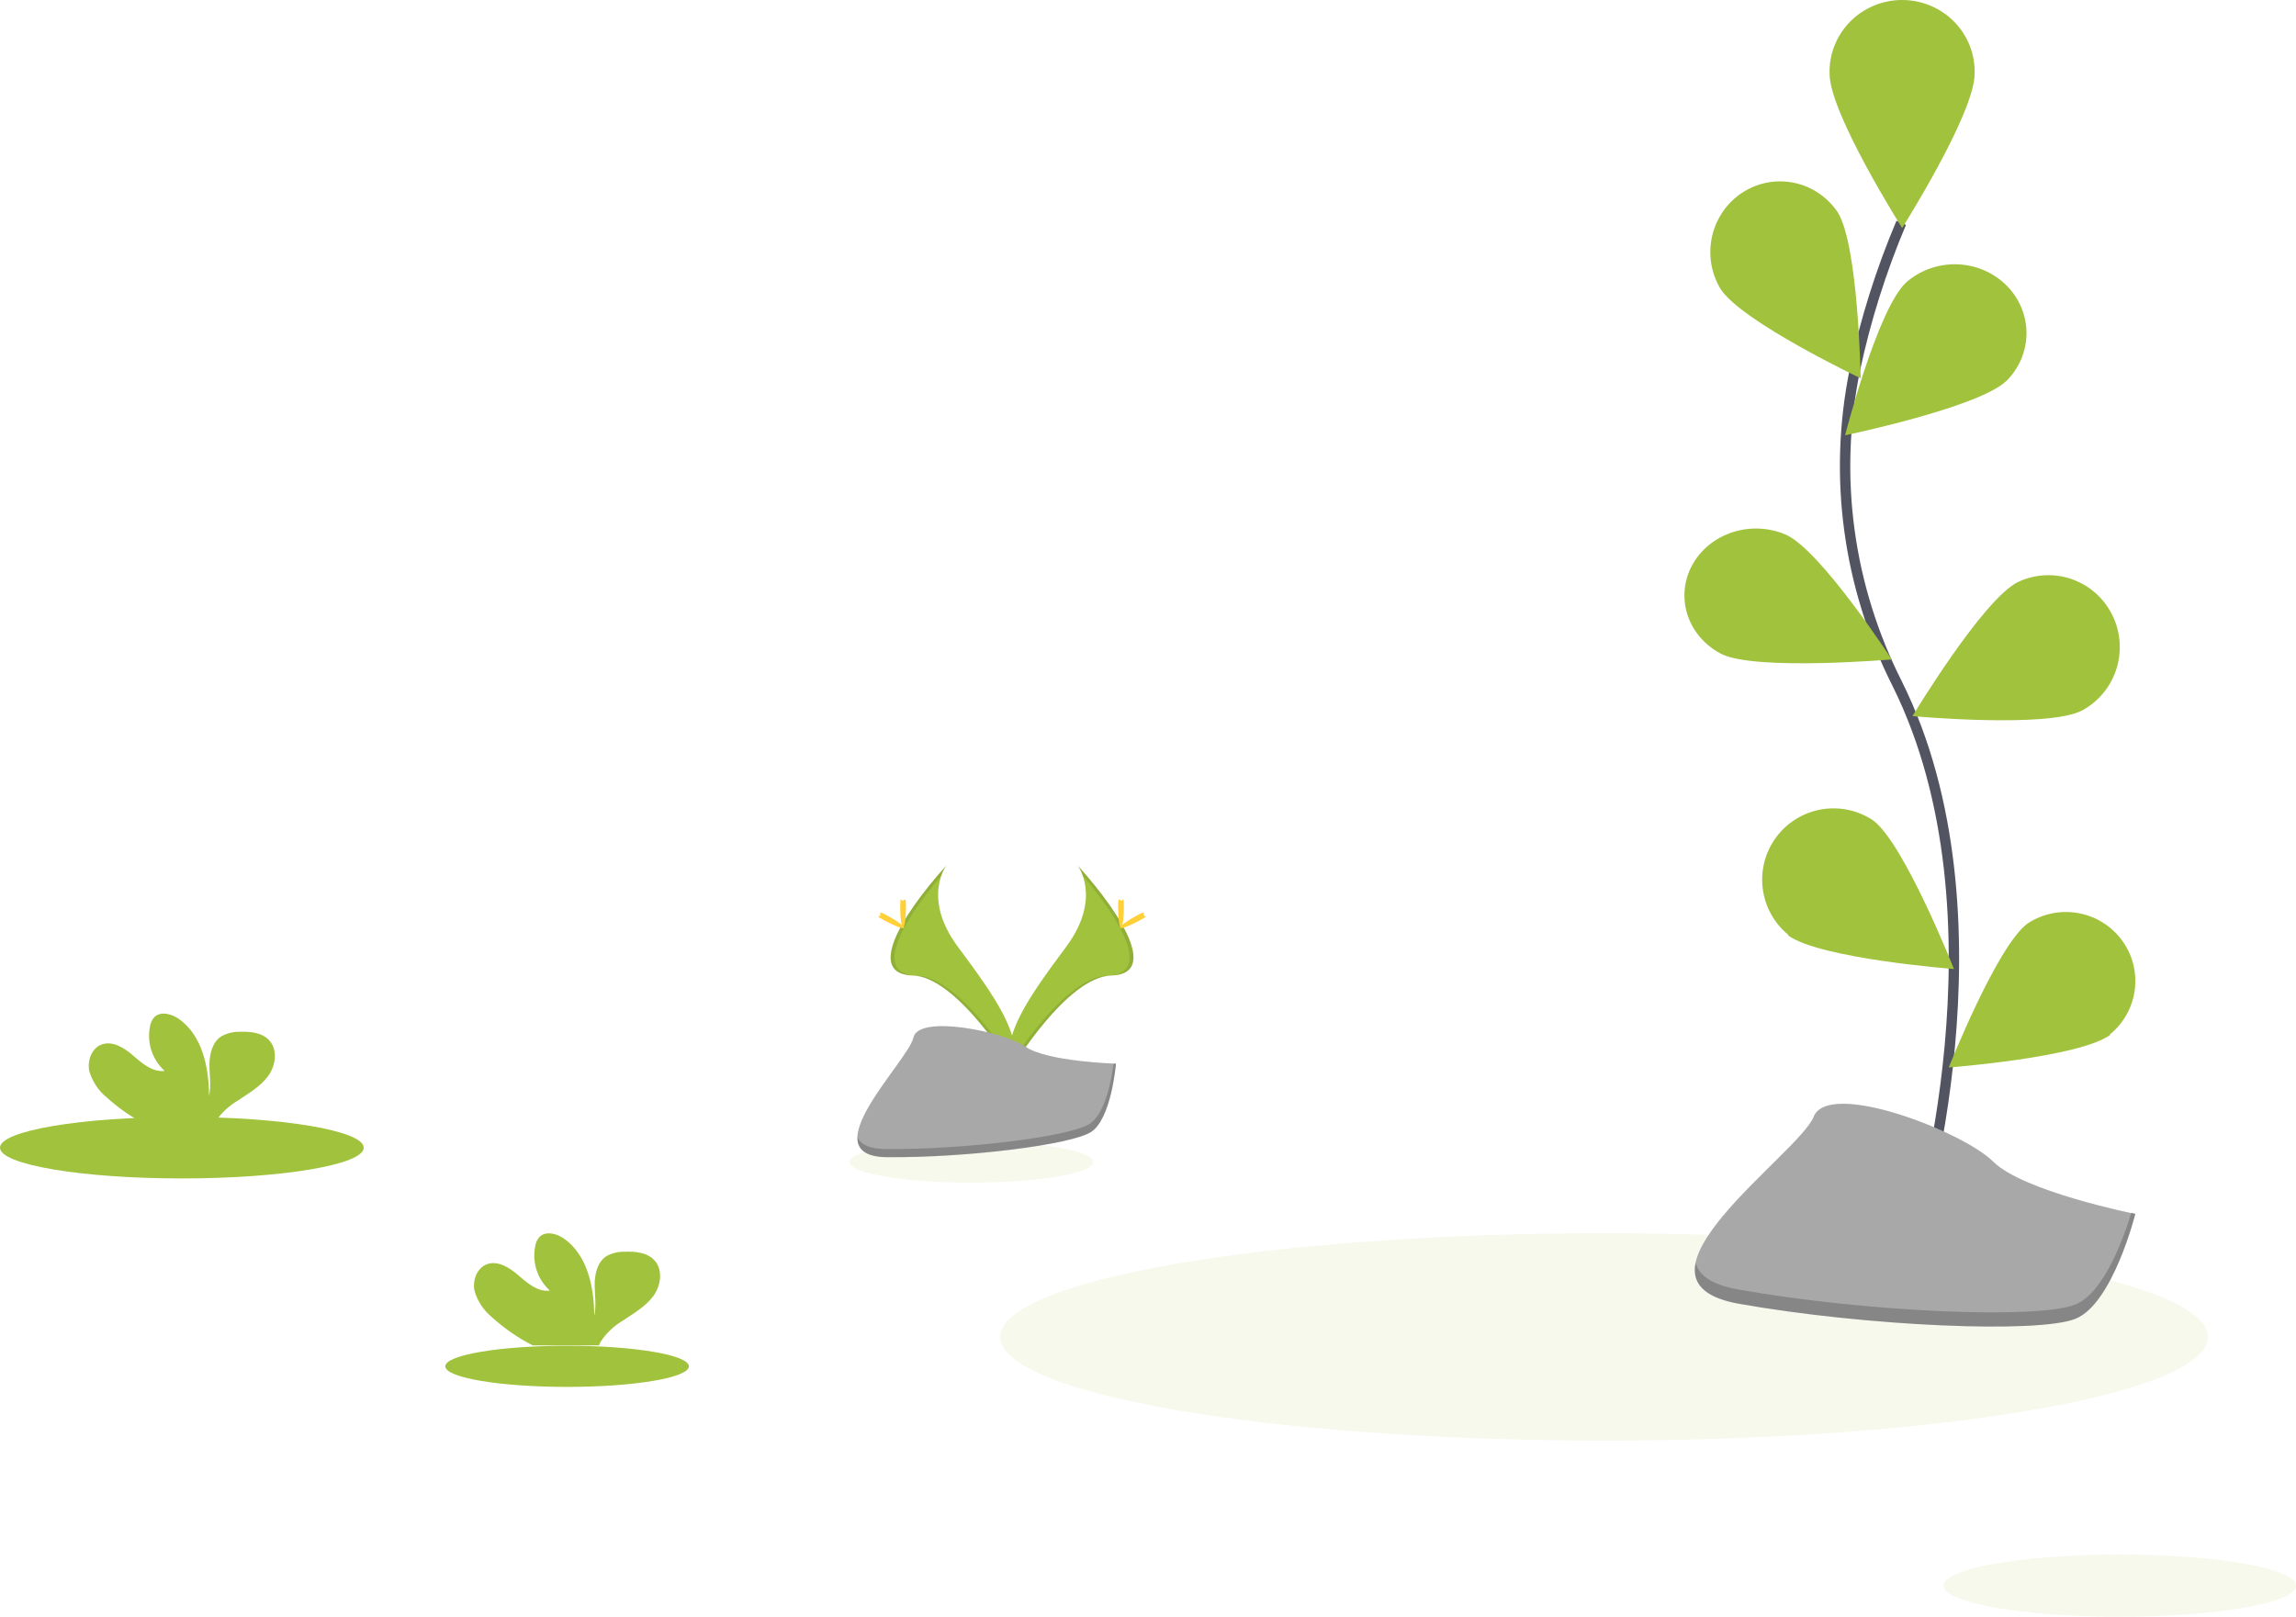 <svg width="443" height="312" viewBox="0 0 443 312" fill="none" xmlns="http://www.w3.org/2000/svg">
<path d="M109.416 267.645C96.437 267.645 85.915 265.867 85.915 263.674C85.915 261.481 96.437 259.704 109.416 259.704C122.395 259.704 132.917 261.481 132.917 263.674C132.917 265.867 122.395 267.645 109.416 267.645Z" fill="#A0C23C"/>
<path opacity="0.1" d="M187.416 228.217C174.437 228.217 163.915 226.439 163.915 224.247C163.915 222.054 174.437 220.276 187.416 220.276C200.395 220.276 210.917 222.054 210.917 224.247C210.917 226.439 200.395 228.217 187.416 228.217Z" fill="#A0C23C"/>
<path opacity="0.1" d="M409 312C390.222 312 375 309.314 375 306C375 302.686 390.222 300 409 300C427.778 300 443 302.686 443 306C443 309.314 427.778 312 409 312Z" fill="#A0C23C"/>
<path d="M35.09 227.415C15.71 227.415 0 224.758 0 221.481C0 218.204 15.71 215.547 35.09 215.547C54.47 215.547 70.18 218.204 70.18 221.481C70.18 224.758 54.47 227.415 35.09 227.415Z" fill="#A0C23C"/>
<path opacity="0.1" d="M309.5 278C245.159 278 193 269.046 193 258C193 246.954 245.159 238 309.5 238C373.841 238 426 246.954 426 258C426 269.046 373.841 278 309.5 278Z" fill="#A0C23C"/>
<path d="M20.586 211.777C18.985 210.47 17.816 208.708 17.235 206.724C16.808 204.717 17.663 202.317 19.574 201.584C21.721 200.764 24.016 202.247 25.753 203.757C27.489 205.267 29.488 206.969 31.765 206.654C30.594 205.594 29.718 204.248 29.222 202.747C28.727 201.247 28.629 199.643 28.938 198.094C29.037 197.451 29.308 196.848 29.723 196.348C30.919 195.074 33.074 195.624 34.505 196.628C39.044 199.821 40.309 205.983 40.335 211.533C40.789 209.534 40.405 207.449 40.414 205.424C40.422 203.399 40.989 201.061 42.717 199.987C43.786 199.399 44.989 199.098 46.208 199.115C48.25 199.045 50.519 199.245 51.915 200.738C53.661 202.597 53.198 205.703 51.688 207.719C50.179 209.735 47.892 211.035 45.789 212.449C44.097 213.455 42.653 214.83 41.566 216.472C41.44 216.701 41.335 216.94 41.251 217.188H28.467C25.608 215.747 22.958 213.927 20.586 211.777Z" fill="#A0C23C"/>
<path d="M94.903 254.179C93.304 252.872 92.139 251.11 91.561 249.127C91.133 247.119 91.98 244.763 93.9 243.987C96.046 243.166 98.342 244.65 100.078 246.159C101.815 247.669 103.813 249.371 106.091 249.057C104.92 247.996 104.043 246.65 103.548 245.149C103.052 243.649 102.954 242.046 103.264 240.496C103.358 239.852 103.63 239.248 104.049 238.751C105.236 237.477 107.4 238.026 108.822 239.03C113.36 242.224 114.626 248.385 114.652 253.935C115.115 251.936 114.731 249.851 114.739 247.826C114.748 245.802 115.315 243.463 117.043 242.39C118.115 241.814 119.318 241.528 120.534 241.561C122.576 241.491 124.845 241.691 126.241 243.184C127.986 245.042 127.524 248.149 126.014 250.165C124.504 252.181 122.218 253.481 120.106 254.895C118.417 255.902 116.976 257.277 115.891 258.918C115.766 259.147 115.66 259.386 115.577 259.633H102.792C99.93 258.178 97.276 256.343 94.903 254.179Z" fill="#A0C23C"/>
<path d="M369.6 238C369.6 238 388.401 176.918 366.068 131.967C356.558 113.162 353.684 91.911 357.878 71.409C359.948 61.698 362.944 52.188 366.83 43" stroke="#535461" stroke-width="2" stroke-miterlimit="10"/>
<path d="M353.007 14.245C353.007 21.88 367.007 44 367.007 44C367.007 44 380.993 21.88 380.993 14.245C381.051 12.395 380.732 10.553 380.054 8.827C379.377 7.102 378.356 5.528 377.05 4.199C375.745 2.871 374.183 1.814 372.457 1.093C370.73 0.372 368.875 0 367 0C365.125 0 363.27 0.372 361.543 1.093C359.817 1.814 358.255 2.871 356.95 4.199C355.644 5.528 354.623 7.102 353.946 8.827C353.268 10.553 352.949 12.395 353.007 14.245Z" fill="#A0C23C"/>
<path d="M331.965 55.753C336.005 62.069 359 73 359 73C359 73 358.581 47.22 354.541 40.917C352.556 37.987 349.522 35.959 346.086 35.264C342.649 34.568 339.081 35.261 336.14 37.193C333.199 39.126 331.117 42.147 330.337 45.613C329.558 49.079 330.142 52.717 331.965 55.753Z" fill="#A0C23C"/>
<path d="M332.234 126.256C339.04 129.473 365 127.255 365 127.255C365 127.255 351.479 106.427 344.673 103.222C341.42 101.796 337.7 101.61 334.303 102.706C330.906 103.802 328.101 106.092 326.481 109.09C324.862 112.089 324.557 115.559 325.631 118.764C326.706 121.969 329.074 124.656 332.234 126.256Z" fill="#A0C23C"/>
<path d="M344.987 180.504C351.096 185.012 377 187 377 187C377 187 367.46 162.834 361.403 158.313C358.463 156.353 354.882 155.598 351.401 156.204C347.92 156.811 344.806 158.732 342.703 161.57C340.6 164.409 339.67 167.947 340.105 171.452C340.539 174.957 342.306 178.161 345.039 180.4L344.987 180.504Z" fill="#A0C23C"/>
<path d="M387.025 73.593C381.534 78.702 356 84 356 84C356 84 362.249 59.632 367.767 54.523C370.421 52.172 373.926 50.91 377.535 51.005C381.144 51.1 384.572 52.546 387.088 55.033C389.603 57.52 391.007 60.853 391 64.32C390.993 67.787 389.576 71.114 387.051 73.593H387.025Z" fill="#A0C23C"/>
<path d="M401.672 137.135C394.883 140.581 369 138.196 369 138.196C369 138.196 382.488 115.806 389.277 112.361C392.528 110.792 396.261 110.571 399.672 111.743C403.084 112.915 405.904 115.388 407.526 118.63C409.149 121.873 409.444 125.627 408.35 129.086C407.255 132.546 404.858 135.436 401.672 137.135Z" fill="#A0C23C"/>
<path d="M407.148 199.711C401.204 204.088 376 206 376 206C376 206 385.282 182.604 391.176 178.239C394.036 176.342 397.52 175.611 400.907 176.198C404.294 176.785 407.324 178.645 409.37 181.393C411.416 184.141 412.321 187.566 411.898 190.96C411.475 194.353 409.756 197.455 407.097 199.623L407.148 199.711Z" fill="#A0C23C"/>
<path d="M412 234.276C412 234.276 390.351 229.94 384.568 224.164C378.786 218.387 352.822 208.287 349.937 215.505C347.052 222.723 310.966 247.271 335.5 251.606C360.034 255.942 393.236 257.383 400.448 254.501C407.66 251.619 412 234.276 412 234.276Z" fill="#A8A8A8"/>
<path opacity="0.2" d="M335.463 248.859C359.997 253.21 393.198 254.656 400.41 251.751C405.914 249.55 409.735 238.953 411.241 234L412 234.192C412 234.192 407.673 251.585 400.448 254.49C393.223 257.395 360.035 255.936 335.501 251.585C328.415 250.305 326.391 247.387 327.15 243.65C327.719 246.043 330.187 247.925 335.463 248.859Z" fill="black"/>
<path d="M182.607 167C182.607 167 177.808 173.274 184.815 182.708C191.823 192.141 197.6 200.161 195.287 206.069C195.287 206.069 184.711 188.485 176.089 188.241C167.467 187.996 173.156 177.55 182.607 167Z" fill="#A0C23C"/>
<path opacity="0.1" d="M182.607 167C182.188 167.608 181.856 168.272 181.621 168.972C173.226 178.833 168.758 188.04 176.83 188.267C184.344 188.485 193.359 201.924 195.523 205.319C195.452 205.582 195.367 205.841 195.27 206.095C195.27 206.095 184.693 188.511 176.071 188.267C167.449 188.022 173.156 177.55 182.607 167Z" fill="black"/>
<path d="M173.689 174.993C173.689 177.201 173.942 178.99 174.247 178.99C174.553 178.99 174.797 177.245 174.797 174.993C174.797 172.742 174.492 173.824 174.186 173.824C173.881 173.824 173.689 172.785 173.689 174.993Z" fill="#FFD037"/>
<path d="M170.634 177.629C172.572 178.685 174.265 179.322 174.404 179.051C174.544 178.781 173.104 177.716 171.167 176.66C169.229 175.604 169.989 176.372 169.84 176.66C169.692 176.948 168.697 176.573 170.634 177.629Z" fill="#FFD037"/>
<path d="M207.924 167C207.924 167 212.723 173.274 205.716 182.708C198.708 192.141 192.931 200.161 195.244 206.069C195.244 206.069 205.812 188.485 214.443 188.241C223.073 187.996 217.392 177.55 207.924 167Z" fill="#A0C23C"/>
<path opacity="0.1" d="M207.924 167C208.344 167.608 208.675 168.272 208.91 168.972C217.305 178.833 221.773 188.04 213.701 188.267C206.187 188.485 197.172 201.924 195.008 205.319C195.078 205.583 195.166 205.842 195.27 206.095C195.27 206.095 205.838 188.511 214.469 188.267C223.1 188.022 217.392 177.55 207.924 167Z" fill="black"/>
<path d="M216.843 174.993C216.843 177.201 216.589 178.99 216.284 178.99C215.979 178.99 215.734 177.245 215.734 174.993C215.734 172.742 216.04 173.824 216.345 173.824C216.651 173.824 216.843 172.785 216.843 174.993Z" fill="#FFD037"/>
<path d="M219.897 177.629C217.96 178.685 216.275 179.322 216.127 179.051C215.978 178.781 217.427 177.716 219.365 176.66C221.302 175.604 220.543 176.372 220.691 176.66C220.839 176.948 221.834 176.573 219.897 177.629Z" fill="#FFD037"/>
<path d="M215.315 205.275C215.315 205.275 201.911 204.856 197.862 201.985C193.813 199.114 177.24 195.675 176.237 200.239C175.233 204.803 156.096 223.182 171.228 223.304C186.36 223.426 206.388 220.948 210.42 218.495C214.451 216.043 215.315 205.275 215.315 205.275Z" fill="#A8A8A8"/>
<path opacity="0.2" d="M170.966 221.742C186.098 221.864 206.126 219.386 210.158 216.934C213.23 215.066 214.46 208.355 214.862 205.257H215.315C215.315 205.257 214.443 216.07 210.428 218.522C206.414 220.974 186.369 223.452 171.237 223.33C166.873 223.33 165.363 221.742 165.442 219.447C166.053 220.852 167.72 221.716 170.966 221.742Z" fill="black"/>
</svg>
